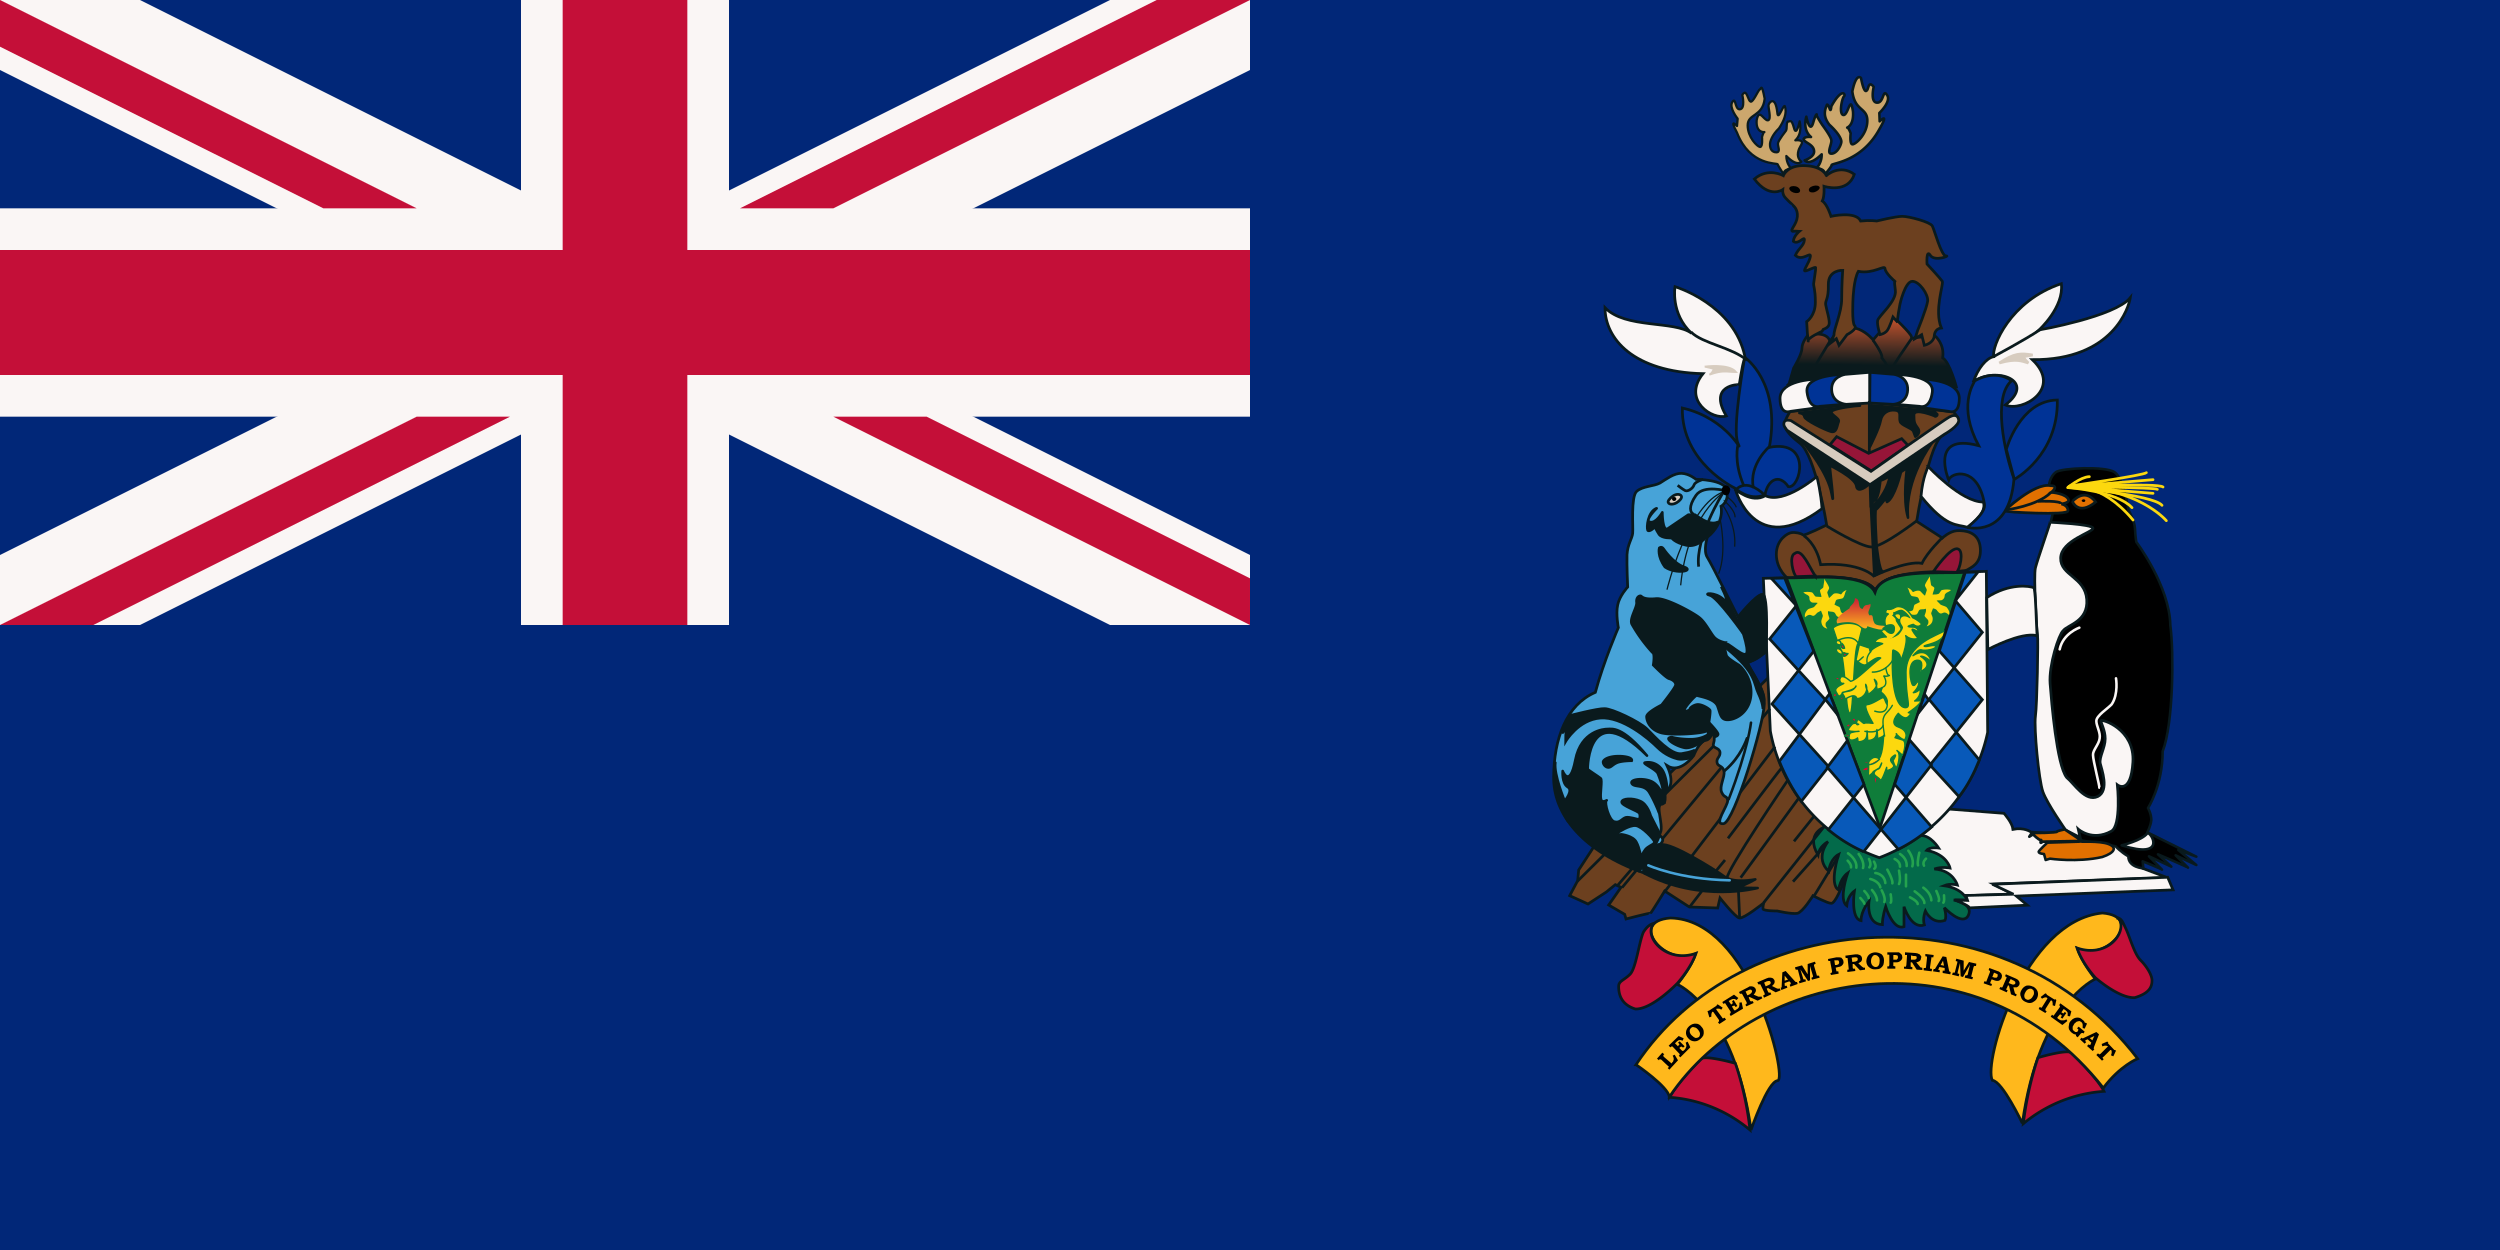<svg xmlns="http://www.w3.org/2000/svg" xmlns:xlink="http://www.w3.org/1999/xlink" width="750" height="375"><defs><linearGradient id="b"><stop offset="0" stop-color="#faf6f5"/><stop offset="1" stop-color="#faf6f5"/></linearGradient><linearGradient id="a"><stop offset="0" stop-color="#0a1a1d"/><stop offset="1" stop-color="#f76230"/></linearGradient><linearGradient xlink:href="#a" id="f" x1="215.83" x2="228.97" y1="102.99" y2="102.99" gradientTransform="matrix(.741 0 0 1.329 40.513 .006)" gradientUnits="userSpaceOnUse"/><linearGradient xlink:href="#a" id="c" x1="109.34" x2="110.94" y1="218.47" y2="173.45" gradientTransform="matrix(1.51 0 0 .652 40.513 .006)" gradientUnits="userSpaceOnUse"/><linearGradient id="d" x1="125.91" x2="126.02" y1="316.38" y2="337.23" gradientTransform="matrix(1.232 0 0 .799 40.513 .006)" gradientUnits="userSpaceOnUse"><stop offset="0" stop-color="#c40f38"/><stop offset="1" stop-color="#ffb81c"/></linearGradient><linearGradient xlink:href="#b" id="g" x1="117.6" x2="78.221" y1="1040.4" y2="1003.7" gradientTransform="matrix(2.563 0 0 .384 40.513 .006)" gradientUnits="userSpaceOnUse"/><linearGradient xlink:href="#b" id="h" x1="264.72" x2="255.03" y1="245.98" y2="226.38" gradientTransform="matrix(.886 0 0 1.111 40.513 .006)" gradientUnits="userSpaceOnUse"/><linearGradient xlink:href="#b" id="e" x1="407.87" x2="456.4" y1="149.38" y2="147.35" gradientTransform="matrix(.559 0 0 1.761 40.513 .006)" gradientUnits="userSpaceOnUse"/></defs><path fill="#012778" d="M0 0h750v375H0z"/><path fill="#faf6f5" d="M0 0v21l333 166.5h42v-21L42 0H0zm375 0v21L42 187.5H0v-21L333 0h42z"/><path fill="#faf6f5" d="M156.3 0v187.5h62.4V0h-62.5zM0 62.5V125h375V62.5H0z"/><path fill="#c40f38" d="M0 75v37.5h375V75H0zM168.8 0v187.5h37.4V0h-37.5zM0 187.5 125 125h28L28 187.5H0zM0 0l125 62.5H97L0 14V0zm222 62.5L347 0h28L250 62.5h-28zm153 125L250 125h28l97 48.5v14z"/><path fill="#6c401f" stroke="#0a1a1d" stroke-width=".828" d="M552.7 265.6s-2.1 5.4-3.3 5.4-5.5-2.3-5.5-2.3-3.1 5-4.7 5.3c-1.7.3-6-.7-6-.7s-4.1 0-4.3-.6c-.1-.6.2-1.8.2-1.8s-6 4.8-7.3 4.5c-1.3-.3-5.8-6-5.8-6l-.7 3-8.5-.3-7.4-4.8s-4.2 6.9-4.3 6.7-7.3 1.7-7.3 1.7l-.4-1.4-4.8-2.8 3.7-5.3-1.7-.8-2.7 2.2-5.5 3.6-5.5-2.5 2.4-4.5.3-3.2 4.3-6.6 52.7-51.2 26 48-4 14.4z"/><path fill="#faf6f5" stroke="#0a1a1d" stroke-width=".828" d="m590.1 268.7 13.7-.5-5.8-3 52.2-1.9-7.4-2.8-6.5-8.9-27-2s-2.1-1.5-5.4-.8c-.2-2-2.7-4.8-2.7-4.8l-16.7-1.3-10.4 7.1 7 18 9 .9z"/><path fill="url(#c)" stroke="#0a1a1d" stroke-width="1pt" d="m121.3 150.8 2.2-7.6s4-6.6 4-9.5c0-2.9 2.8-6.3 2.8-6.3s9-2.6 10.8 2.9c9.6-14.5 20.8-.7 20.8-.7l3.1-3.6 6.4-7.8s9 8.4 9 9.9c.2 1.4 1.6.4 1.6.4l9.8-.8s4.7 3.7 3.7 10.6c3.4 2 6.6 14 6.6 14l-80.8-1.5z" transform="matrix(.621 0 0 .621 461.4 21.482)"/><path fill="#6c401f" stroke="#0a1a1d" stroke-width=".828" d="M590.1 171c1-.7 4.4-1.7 4-6.6s-4.6-5.3-7-5.2c-2.3.2-4.4 2.2-4.4 2.2l-7.7-5s3.8-24.3 8-25.9c3.8-2.8 4.5-4 4.5-4.6 0-.7-1.4-2.3-1.4-2.3l-25.2-3-23.9 2.9s-1.8 2.8-1.6 3.9c.3 1.1.3 2.3 4.6 5.6 4.7 3.7 8 24.5 8 24.5s-6.7 3.3-7.1 3c-.4-.5-2.4-.9-3.5-.7-1 .1-4.5 2-4.5 6.5 0 4.6 3.5 7.3 3.5 7.3s22.8-2.7 26.2 3.6c3.3-7.6 25-5 27.5-6.2z"/><path stroke="#0a1a1d" stroke-linejoin="round" stroke-opacity=".979" stroke-width=".776" d="M614.7 145.6s.2-2.6 2.1-4c1.9-1.2 14.5-1.8 17.5 0 3 2 4.2 11.3 4.2 11.3s1.9 3.3 2 5.7.4 4 .4 4 10 13.2 10.2 25c1.1 8 .9 29.6-2.3 37.8 0 10.3-4.4 17-4.4 17s1 1.7 1 3.6c-.2 1.9-1.2 3.7-1.2 3.7l14.7 7.3-5.4-2 5.4 4.5-6.2-2.9 3.7 3.7c-.1-.2-9-4-9-4l4 3.7-6.7-3.1 3.9 4c-.1-.2-5.8-2.5-5.8-2.5l.2 2.1s-4.5-.2-4.5-3.6c-2.3-1.3-3.8-3-3.8-3l-10.5-1.8-11.8-35.5 2.8-59.9.7-3-1.2-8.1z"/><path fill="#ffb81c" stroke="#0a1a1d" stroke-width=".822" d="M606.7 337s-6-12.7-9-12.9c-2.8-5.2 9.4-47.8 33-50.2 13 1 1.2 15-7.4 10.7 1 3.8 5.3 9.1 5.3 9.1s-16.9 7.3-21.9 43.4z"/><path fill="#ffb81c" stroke="#0a1a1d" stroke-width=".828" d="M525.3 339s5-14.6 8-14.8c3.1-.2-8-48.5-32.2-48.8-13.1 1-1.1 15 7.5 10.8-1 3.7-5.4 9.1-5.4 9.1s17 7.4 22.1 43.6z"/><path fill="#036a4a" stroke="#0a1a1d" stroke-width=".828" d="M547.5 248.1c0-.1-6 1.9-2.1 8.4.3-2.6 3-4 3-4s-4.1 4.8.2 8.9c.5-3.9 3-5.1 3-5.1s-3 9 0 10.7c.4-3.5 2.7-5.1 2.7-5.1s-2.8 8-.3 9.8c.3-3 2.3-4.4 2.3-4.4s-1.2 8.3 2 8.9c0-3 2.4-5.8 2.4-5.8s-1 6.8 4 7c0-2.5 1-5.4 1-5.4s2.2 7.2 5.5 6v-6s2.1 6.8 6.1 5.5c-.6-2 .3-4.2.3-4.2s2 4.2 5.9 2.8c.6-1.2-.2-3.8-.2-3.8s5.5 5.8 7.2 2.3-4.4-4.6-4.4-4.6h4.1s-1.3-3.5-7-4.3c2-.8 4-.2 4-.2s-1.2-4.4-6.9-4.8c2.2-.8 4.7-.3 4.7-.3s-.8-4.1-7-5.3c.9-1.1 3.6-.7 3.6-.7s-2.5-4-5.4-3.7c-2.9.2-28.7-2.7-28.7-2.6z"/><path fill="none" stroke="#24a34e" stroke-linecap="round" stroke-width=".776" d="M573 269.2s2.3 1.1 2.3 2m-.9-3.8s3 2 2.9 3.5m-.3-4.6s2.3 1.5 2.4 3.8m1.5-2.8s1.2 2.5.7 3m1.6-1.7c.2 2-.2 2.2-.2 2.2M554.4 256s2.8 1.8 2.5 4.3m-2.6-2.1s1.2 1.2 1 2m2.3-4s1.9 2.4 1.3 4.2m1.8-2.7s.9 1.6.1 2.5m1.4-1.7s1 1.6.1 2.1m-1.2 3.1s2.6.6 3 2.5m-1.5-4.3s2.7.2 3 3m.6-4s1.8 3.2 1.5 4.1m2-3.8s.6 3 0 4m2.1-2.8v3.5m-3.4-8.2s1.7.7 1.6 2.3m0-3.8s2.2 1.3 2 3.6m.5-4.6s1.9 2.3 1.2 4.7m2.1-4.1s-.7 2.7-.4 3.8m2.4-2s-1.2 1-.6 2.1m-10 8.6s.4 2.1 0 2.5m-2.7-3.7s1.3 2.3.8 3.5m-3.7-3.6s1.5 1.7 1.5 3.1m-3.8-2.8s1.4 1.4 1.3 2.1m-2.5 0s1.3 1.4 1.2 1.7"/><path fill="#faf6f5" stroke="#0a1a1d" stroke-width=".828" d="m529 173.5 19.3-.4s12.8 0 14.2 4.2c2.4-5.5 13.4-5.2 13.4-5.2l20-.7.4 48.3c-4 18.7-17.5 32-32.5 37.6a49.6 49.6 0 0 1-32.7-38l-2.1-45.8z"/><path fill="#0f7d3a" stroke="#0a1a1d" stroke-width=".828" d="m535.9 173.3 28.1 75 25.4-76.6c-7.8.5-24.8-1.3-26.9 6-3.2-6.5-21-4-26.6-4.4z"/><path fill="#fcd80e" stroke="#0f7d3a" stroke-linecap="round" stroke-width=".428" d="M555 214c1.1.5 1-20.4 2.5-21l1.1-4.4c-1.2-2.2-6.7-2-8.7-.2l1.3 3.9c2.8 4.4 2.2 22 3.8 21.6z"/><path fill="#cca76d" stroke="#0a1a1d" stroke-linejoin="round" stroke-width=".776" d="M547.5 52.3s2-2.3 2-2.8c.2-.6 9.1-1 14.4-10.9 3-5.2 0-2.2 0-2.2l-.1-2.5s3.7-3.5 2.3-5.4c-1.3-2-.9 2.4-3 2.3s-1-4.7-1-4.7-.2-.5-.9-.8c-.9.1-.6 1.7-1.4 2-.8.1-1.5-3.9-1.5-3.9s-1.4-1.8-2.6 4c.7 6 4.5 4.8 4.5 8.8 0 4-3.4 7-4.4 7.1-1 .1-.6-3.3-.6-3.3s-.6-1.7-1-1.7 2-.3 1.7-4.8c-.8-5.5-1.4 1.2-2.9 1-1.4-.3-.4-5 .2-5.6s-.6-2.8-3.8 3c-.3 2.8-.6-.7-1.3-.5-1 2.2-.9 3.9.7 6 2.2 2 3.7 4.1 3.6 5.2-.1 1-1.3 3.5-3 3.5-1.5 0 .2-3 0-4 0-1-2.7-4.6-2.7-4.6s-2-3-1.7-3.1c.1-.1-.2-.6-1.1 2.6-1 3.1-2-2-2-2s-1.3 3.8 1.4 6.1c-2-.2-2.2.6-2.2.6 0 1 2.8 1.5 3.1 3.4.4 2-2.8 3-2.8 3s1.3 1.9 5.1-1.8a6 6 0 0 1-1.4 4c1.2.5 2.2.5 2.4 2z"/><path fill="#cca76d" stroke="#0a1a1d" stroke-linejoin="round" stroke-width=".682" d="M535.1 52.3s-1.7-2.6-1.8-3c0-.5-8.3.6-12.2-9.5-2.5-4.7 0-2 0-2l.2-2.2s-2.7-3.3-1.6-5 .7 2.2 2.2 2.2c1.8-.1.8-4.3.8-4.3s.2-.5.7-.7c.8 0 1.1 2.5 1.8 2.7s2.1-3 2.6-3.6c.6 0 .6-2.5 1.6 2.7-.6 5.5-5.1 4.4-5.1 8s2.9 6.4 3.7 6.5c.9 0 .6-3 .6-3s.4-1.5.7-1.5c.4 0-2.6.6-2.3-3.5.7-3.9 2.2.2 3.4 0 1.2-.3-.1-4.1.2-4.7.1-.6 2-3 2.6 2.4.2 2.6 1.6-2.1 2.2-2 .9 2-.4 4.8-1.7 6.7-2 1.9-2.8 4-2.7 5 0 1 .5 2.2 1.9 2.2s.4-1.8.5-2.7 2.4-3.8 2.4-3.8c.4-.7 0-2 .5-2.7.8 0 1.1-1 1.9 1.9.7 2.8 1.7-2 1.7-2s1 3.6-1.3 5.7c1.8-.2 2 .5 2 .5 0 1-.9 1.4-1.2 3.2s1 2.7 1 2.7-1.2 1.7-4.5-1.7c0 2.2 1.3 3.6 1.3 3.6-1.1.6-2 .5-2.1 1.9z"/><path fill="#fcd80e" d="M584.7 184.5c-1.6-1.5-1.8-.2-2.7-.5-.4-.2-.7-.6-1-1-.3-.3-.7-.4-1.1-.5l-.5 1.3c-.2.4.5 1.2.4 1.9 0 1-.5 1.8-1.8 2.2.4-.7.6-.8.5-1.6 0-.5-1.3-1.3-1.1-1.7.2-.6.6-1.4.3-2-.5.3-1.2.1-1.7.3-.5.2-.5 1-1 1.4-.7.3-2 .1-3.2-.5.7-.6 1.2-.2 2-.7.3-.3.3-1.4.6-1.7l1.6-.8c-.3-.4-.3-1-.6-1.3-.4-.4-1.8-.3-2-.6-.7-.8-.6-1.7-1.2-2.4 1.6.6 1.4 1.4 1.8 1.3.8-.4 1.5-.5 2-.3.3.2 1.1 1.2 1.5 1.4l.5-1.5c.2-.5-.6-1.2-.5-1.7.3-.9 1-1.7 1.4-2.6l.4 2.5c0 .4.9.6 1 1 0 .5-.5 1.5-.5 2 .5-.1 1.2 0 1.6-.2.5 0 .8-1.2 1.3-1.2a6 6 0 0 1 2.6 0c-.7.7-1.3.6-1.7 1.2-.4.3.1 1.2-1 1.8-.3.2-1.3 0-1.6.2l1 1c.2.4 1.6.6 2 1 .6.7 1 1.5.7 2.3zm-43.2.7c1.7-1.5 1.9-.2 2.7-.5.4-.2.7-.6 1-.9l1.1-.6.5 1.3c.2.5-.4 1.2-.4 2 .1 1 .5 1.8 1.8 2.1-.4-.7-.6-.7-.5-1.6 0-.4 1.3-1.2 1.1-1.6-.2-.7-.6-1.5-.3-2.1.5.3 1.2.1 1.7.4.5.2.5 1 1.1 1.3.6.3 2 .2 3.2-.5-.7-.5-1.3-.2-2-.7-.4-.3-.4-1.4-.7-1.7-.4-.2-1.2-.5-1.5-.8.3-.3.3-1 .6-1.3.3-.3 1.7-.3 2-.6.6-.7.5-1.7 1.1-2.4-1.6.6-1.4 1.4-1.8 1.3-.7-.3-1.5-.4-2-.2-.3.1-1.1 1.1-1.5 1.3l-.5-1.5c-.1-.5.7-1.2.5-1.7-.3-.9-1-1.7-1.4-2.6 0 .9-.2 1.6-.3 2.5 0 .4-1 .7-1 1.1 0 .4.5 1.5.4 1.9l-1.6-.1c-.5-.1-.8-1.2-1.3-1.3a6 6 0 0 0-2.5 0c.7.7 1.2.6 1.7 1.2.3.3-.2 1.2.8 1.8.4.2 1.4 0 1.8.2a74 74 0 0 0-1 1.1c-.3.4-1.7.5-2 .9-.7.7-1 1.6-.8 2.3z"/><path fill="#fcd80e" stroke="#0f7d3a" stroke-linecap="round" stroke-linejoin="round" stroke-width=".428" d="M583.2 189.3c-1.5 1.2-11.3 3.7-11.4 12.3-.1 8.5 1.7 10.5-.1 10.7-3.6 0-4.1-9.6-4-13.8.1-4.2.2-3.5.2-3.5s2.4.6 2.2 2.7c-.2 2 2.5-5.1 1.6-7 1.6 1.5 3.7.9 3.7.8 0-.1-1.2-1.4-1.7-2.4s1.8.5 1.8.5.1-1.6-2-1.5c-2.6 0 .5-.8.5-.8s1.5 1.4 2.5-.1c-1-1.2-2.7-1.9-2.7-1.9s-1.4-2.7-3.4-3.2c-2.2-.6-1.9 1-4.4.7-.5 1-.5 1.1.5 1.4-1.7 1.2-.8 3.6-.8 3.6s2.7-1.2 2.6.8c0 2-1.6 1.6-2.6.4-1-.5-1.3.5-1.3.5l1.5 1.6s-2.8-.2-3.5 1.7c1.5-.1 2.4.3 2.4.3s-3.2 1.4-3.5 2.2-.4-.9-.5-.9l-3-1-1 4.6s2 2 3 1.4c1.2-.7 3.2-2.6 4.4-2-3.5 2.6-7 6.5-9 7-.5-.4-2.2-2-3-1.2-.6.8-.1 2 .8 1.8.9 0-3 .9-2.2 2.5.9 1.6.8 1.5 1.5 1 .7-.3-.6-.5 2-1.2s2.5-1.5 2.5-1.5-.5 1.2-1.9 1.5c-1.4.3-2.5.3-2.2.7.3.5.9 1.2.7 1.7s3-2.3 3.7-.1c2.2-.1 3.6-2.7 2.6-4.3 0 1.7 1.1 2.2.5 3-.6.7 4.8-2.5 2.1-4.5.7 1.6.8 3 .8 3s1.2-.2 1.6-.6c.3-.4-.7 1.2-.3 1.5.5.3 2.4 2.2 1.6 3.5-.5-.8-.6-2-1.2-1.9-.7.2-3.2 2-4.7 2.1s1.8 5.6 1.8 5.6-2.3-.3-2.6 0-1.9-2-2.2-.7c-.5 1.6.5 1 .5 1s-1.3-.7-2 0c-.7.8-1.4 1.6-.9 1.9.5.3 2.7.3 3 .2s-2.5.2-2.7.6c-.2.3-.6 1.5 0 1.9s2.1-.2 2.2-.5c.1-.4.2 1.1.2 1.1s2.7.3 2.7-2.4c0-2.7.2 2 .2 2s2.6.3 2.7-2.4c.1-2.7.3 1.9.3 1.9s1.8-.6 1.8-1-.1 5.4-1.4 7c-1.9-1.3-3.1 1-3.1 1s0 3-.1 3.8c-.2.8 1.3-.4 1.4-.8.1-.3 2-1.1 2-1.4l.6-1.3s-.4 1.6-1 1.8c-.8.2-1.5 1-1.2 1.6s1.4 1 1.8 1.7c.4.7 1.9-3.8 1.9-3.8v1s1.9-.4 2.1-1.3c.2-.9-2-1.6-.2-3 1.7-1.4 0 1.3 0 1.3s.6 2 1 2 1.4-3.9.4-4.8c-1-1 1.5 1.2 1.5 1.2s1.5-4 0-4.6l-2.3-.7s.8-1.1.4-1.2c-.4-.1 2.1 2.3 2.6 1.7.4-.7 1-2.6-2-3.7-3-1 0-4.1 0-4.1s1.8 2.2 3 1c1.4-1.2 0-1.2 0-1.2s3.7-2.4 3.8-3.6l-1.9.1s2.1-1.4 1.6-3.7c-.8 1.2-2 1.2-2 1.2s2-1.8 1.6-3.5c-1.1.8-1 1.5-1.7 1.3-.7-.3-2-7 1-7.5 2.7-.4 1.2 3.3 1.3 3.3.1 0 4.3-1.7 0-4.5 1-.3 3.2 1.6 3.2 1.6s-1-4.7-5.5-1.8c1.1-1.2 1.8-2 2.7-1.7s4.2-.2 4.2-1.1c-.8-.7-2.5.3-3.5 0-.9-.4 6.5-.9 6-4.6z"/><path fill="none" stroke="#0f7d3a" stroke-linecap="round" stroke-width="1.25" d="M481.3 118.5s12.3-6.4 18.4 1.6m4.9 12.2c-.3 0-4.3 4-5.2 4m13.4 8.9s11.4.9 18.7-10.4" transform="matrix(.332 0 0 .354 391.45 150.228)"/><path fill="none" stroke="#0f7d3a" stroke-linecap="round" stroke-width="1.25" d="M525 141.8s1 6.1 2.8 6.1c1.9 0-3 1.6-4.9.3 2.2 2.8 3.4 7.7 0 9.5" transform="matrix(.332 0 0 .354 391.45 150.228)"/><path fill="#e30631" stroke="#0f7d3a" stroke-linecap="round" stroke-width="1.25" d="M519.3 219s-4 4.2-9 4.6" transform="matrix(.332 0 0 .354 391.45 150.228)"/><path fill="none" stroke="#0f7d3a" stroke-linecap="round" stroke-width="1.25" d="M523.9 199.4s-2.5-12.3-1-15.3c1-4 5-5.5 8-10.7" transform="matrix(.332 0 0 .354 391.45 150.228)"/><path fill="none" stroke="#0f7d3a" stroke-linecap="round" stroke-width="1.25" d="M522.6 190.5s-3 7.3-16.5 4.9m20.2-23.3s1 9.8-11.3 6.2m-3.7-50.3s-4.9 4.3-3 10.1" transform="matrix(.332 0 0 .354 391.45 150.228)"/><path fill="#0f7d3a" d="M567 191.7s2.2-.9 2.6-1.3c.4-.4 1.1-1.3 1.3-2 .2-.6-1.4-1.6-.6-3 .5-.6 1.3-.7 2.5 0 1.2.8-1.1-2.4-2.4-2.5-1.2 0-2 .9-2.3.7-.3-.2.1.9-.4.9s1 .8 1 1.4c-.2.5 1.5 2.3 1.4 2.8 0 .4-2.5 2.9-3 3z"/><path fill="#fcd80e" stroke="#fcd80e" stroke-linecap="round" stroke-linejoin="round" stroke-width="1.25" d="M534.3 97.1c2.8-.6 3.2 0 2.7 2.5a7 7 0 0 1-2.7-2.5z" transform="matrix(.332 0 0 .354 391.45 150.228)"/><path fill="#e30631" stroke="#0f7d3a" stroke-linejoin="round" stroke-width="1.25" d="M514.7 233.5s-1 6.4 1.5 7c-.1-2.5.5-4.2 1.2-4.9-.6-.2-2.6-2-2.7-2zm-5.7-7.9c-2.3-.3-6.2 1.6-5 4 1.8-1.7 3.6 0 4.9-1.6.4-.4.3-1.8.1-2.4zm0-4.5s-3.6-.6-4.1 1.9c2.5-.3 3.2-.6 4 0 .3-.6 0-1.8.1-2z" transform="matrix(.332 0 0 .354 391.45 150.228)"/><path fill="#e30631" stroke="#0f7d3a" stroke-linejoin="round" stroke-width="1pt" d="M493.5 185s2.2.8 2.9 3c1.7-1 2.5-5.8-2.9-3zm-5.4 5.4c.1 0 4.6-2.8 5-.2-.9 1-1.3 1.6-2 1.8-.6 0-1.8-1.8-3-1.6zm-.4 8.8s2.9-2.5 4-.8c1 1.6-1 1.5-1 1.5s-1-.4-3-.7zm-4-49.2s-3.6-1.4-5 1c2.3.4 3.1 1.2 4.2 2-.3-1-.8-2.6.8-3zm-6.9 18.5s.2-4.2 2.1-5.9c1.2.7 1.5 1.7 2.2 2.9-1.5.3-3.4.4-4.3 3zm9.5-3s-4 1.9-2.6 3.8c1.2-1.3 2.7-.9 2.7-1l-.1-2.8z" transform="matrix(.332 0 0 .354 391.45 150.228)"/><path fill="#fcd80e" stroke="#0f7d3a" stroke-linejoin="round" stroke-width="1pt" d="M480.6 125.6c-1.4 1.6 1.8 5 5 4.5 1-3.7-4.1-5.7-5-4.5z" transform="matrix(.332 0 0 .354 391.45 150.228)"/><path fill="none" d="M550.8 192c-.2.7.7 1.6 1.2 1.3.2-.6-1-1.7-1.2-1.2z"/><path fill="#e30631" stroke="#0f7d3a" stroke-linejoin="round" stroke-width="1pt" d="M484.3 122.8s.6 2.9 3.4 2.1c-.4-2.3-2.4-4-2.4-4-.1.7.4 1.7-1 1.9zm1.9 8.5s1.5 1.7 4.6-1.8c-1.4.4-3.8-.8-3.8-.8s0 2.4-.8 2.6z" transform="matrix(.332 0 0 .354 391.45 150.228)"/><path fill="#fcd80e" stroke="#0f7d3a" stroke-linejoin="round" stroke-width="1pt" d="M480.5 118.9c-1.4 1.5.5 3.7 3.8 3.2.9-3.7-3-4.4-3.8-3.2z" transform="matrix(.332 0 0 .354 391.45 150.228)"/><path fill="url(#d)" d="M144.6 266.6s7-2 10.8 1c3.7 3 3.7.3 3.7.3s5.5 2 7 1.6-1 .1 1-1.2c2.2-1.3-4.2.3-4.8-2.4-1-1.7.1-3.9-2.2-3.2-1.5-2 1-3.4.5-5.6-1.6 1.2-2.5-.4-3.8 2.5-3-.6-.4-4.8-3.7-5.2 0 3-2.4 3.2-2.6 4.9-1.4 1-7.7 4.7-5.9 7.3z" transform="matrix(.621 0 0 .621 461.4 21.482)"/><path fill="#c40f38" stroke="#0a1a1d" stroke-width=".828" d="M501 329.2a42 42 0 0 1 24 9.8c-1.2-11.3-4.4-20-4.4-20s-9.1-2.6-10.4-1.3c-1.8 1.9-7.4 7.7-9.3 11.5zm-4.8-52.2c-1 .2-2.1.9-3.2 2.7-1.3 3-2.2 10.8-4 12.6s-3.4 2-3.4 3.6.2 5.3 5 6.8c5 .2 12.6-7.7 12.6-7.7s4-4.4 5.6-9c-9.3 3.2-16-5.4-12.6-9z"/><path fill="#c40f38" stroke="#0a1a1d" stroke-width=".822" d="M631.2 327.4a42.5 42.5 0 0 0-24.2 9.7c1.3-11.2 4.4-19.8 4.4-19.8 1-.3 9-2.6 10.2-1.4 1.8 2 7.7 7.7 9.6 11.5zm4.4-51.9c1 .2 1.4 1.6 2.3 3.4 1.3 3 2.5 7.4 4.3 9.2 1.8 1.8 3.4 4.4 3.4 6s-.4 3.8-5.2 5.2c-4.8.2-11.8-6-11.8-6s-3.9-4.2-5.5-8.9c9.3 3.2 15.3-5 12.5-8.9z"/><path fill="#ffb81c" stroke="#0a1a1d" stroke-width=".828" d="M490.8 319.4s9.7 6.6 10 9.7c26-38.6 92.4-50.7 130.2-2.7 5-6.7 10.3-8.8 10.3-8.8-39.9-52-119.2-45.6-150.5 1.8z"/><g fill="#0859b9" stroke="#0a1a1d" stroke-width="1pt"><path stroke-width=".828" d="m589.6 171.7 3.8-.1-6.8 8.6 8.1 9.5-16 20.1 15.1 18.2c-1.6 4-3.5 7.7-6.1 11l-8.7-9.5 15.7-19.6-12.9-14.6 7.8-23.6zm-54.2 1.7-4 .1 7.5 8.2-8 10 16.7 18.2-13.8 18.5c1.6 4 4 8.6 6.6 12l8.2-10.4-17-18.8 12.5-15.8-8.7-22z"/><path stroke-width=".828" d="m554.2 222.2-6 8 21.3 24.6c3.8-1.9 6.8-4 10-6.7l-11.1-12.8 4.5-13.3 6.5 7.5-20.3 26a44.7 44.7 0 0 1-10.6-6.6l10.7-13.6-5-13.1zm-6.6-12.4 3.9 4.9-2.6-6.6-1.3 1.7z"/><path stroke-width=".802" d="m575.4 214.1 3.2-4.1-1.2-1.7-2 5.8z"/></g><g fill="none" stroke="#fcd80e" stroke-linecap="round" stroke-width=".828"><path d="M620.3 146.3s3.8-3.2 6.5-3.3"/><path d="M620.9 145.8s22.4-3.2 23-4m-23 4.2 25-2.1m-25 2.2s26.5-1.3 28 0"/><path d="M620.8 146s26 .2 26.4.8m-26.3-.8 25 2m-25.3-1.8c.1 0 25.4 2.2 28 5.4"/><path d="M649.9 156.2c-.1-.1-8.7-10.3-29.4-10.1"/><path d="M620.6 146.3s14.4 1 19 6"/><path d="M620.9 146s9.3-1.7 19 10"/></g><path fill="url(#e)" stroke="#0a1a1d" stroke-width="1pt" d="M247.4 217.7s20.7.9 20.7 2.9-15.4 5.9-15.6 14.4 11.8 9.1 12.6 20c.8 10.7-9.4 12.3-11.4 15.1-2 1.5-7 16.7-6.3 25.6s3.2 39.2 8 45.3c3.6 2.9 9 12 15 9.2 5.8-2.9 1.8-13.2 1.2-16-.6-3 2.4-7.6 2.4-11.9s-2.2-7.7-2-8.7c.2-1 16.4 3.9 15.4 20-1 16-7.5 11-7.5 11s2 19.8-3 22.4c-9.2 5-15.9-1-15.9-1l.9 4-7-3.6s-9-12.8-11-18.5c-2-5.6-4.4-31-3.6-36.5.8-5.5 1.4-37.6 1-39.2-.4-1.7-2-28.5-1-32.5s7.3-22 7.1-22z" transform="matrix(.621 0 0 .621 461.4 21.482)"/><path fill="#e17000" stroke="#0a1a1d" stroke-width=".828" d="M601.2 153.4s9-8.7 14-7.7c2.7 0 .2 2 .2 2s4.6.3 5.2 2.3c.1.9-2.2 1.2-2.2 1.2s2 .3 2 2c.2 1.6-19.1.3-19.2.2z"/><path fill="none" stroke="#0a1a1d" stroke-width=".828" d="M601.7 153s9.6-1.2 13.6-5.3"/><path fill="none" stroke="#0a1a1d" stroke-width=".828" d="M611.4 150.4s7-.3 7 .8"/><path fill="#faf6f5" stroke="#0a1a1d" stroke-linejoin="round" stroke-width=".776" d="M636.5 253.6s6-1.4 7.7-3.6c1-.7 6.3 8-7.7 3.6z"/><path fill="none" stroke="#faf6f5" stroke-linecap="round" stroke-width=".776" d="M634.8 203.5s.8 4.7-1.3 7.8c-1.2 1.3-4.6 3.4-4.6 5 0 1.5 1.3 3.5 1 5.2-.2 1.8-2.1 3.6-2 5 0 1.6 2.1 9.7 1.9 9.8m-6-48s-4.9 1.7-5.9 6.5"/><path fill="#e17000" stroke="#0a1a1d" stroke-width=".828" d="M621.7 150.4s1.7 4.5 7 .2c-3.5-4.6-7 0-7-.2z"/><path d="M625.6 150.2c0 .2-.2.4-.5.4s-.6-.2-.6-.4.3-.4.6-.4.5.2.5.4z"/><path fill="#faf6f5" stroke="#0a1a1d" stroke-width=".828" d="M578.4 139.9s10 10.8 16.6 10.7c1.1 3.2-3 6.2-4.7 7.6-3.3-1-6.3.2-14-9.3.5-6 2.2-8.8 2.1-9zm13.6-25.3c1.3-4 3.9-7.2 6.1-7.6-.6-3 4.8-16.7 20.3-21.9.9 7-6.7 13.9-6.7 13.9s22.8-4 27.4-9.7c-.4 2.6-5 18.8-29.4 18.6 9.2 8.8-3 15.8-8.1 13.6 9.5-7.3-2.7-11.7-9.6-7z"/><path fill="#d7ccbf" stroke="#d7ccbf" stroke-width=".828" d="M599.8 108.9c4.6-3 6.3-3 10-2.4l-2.7.5s-.2.4 1.4 1.9c-1.8-.5-3.5-1.5-8.7 0z"/><path fill="none" stroke="#0a1a1d" stroke-width=".828" d="M598 107s9.1-4.8 14.2-8.2"/><path fill="#003396" stroke="#0a1a1d" stroke-width=".828" d="M590.2 158.2s12.6 3.4 14-14.6c-2.8-7.8-6.5-24.5-.7-29.4-5.4-3.7-11.1.1-11.1.1-.4.9-5.1 7.6 1.2 19.4-15-4-9 10.3-9 10.3.7-2.3 8.7-4.4 10.7 7 .8 3-5.4 7.3-5 7.2z"/><path fill="#003396" stroke="#0a1a1d" stroke-width=".828" d="M604.3 143.8s13.2-7.1 12.9-23.8c-11.3.2-15.3 14.8-15.3 14.8l2.4 9z"/><path fill="#faf6f5" stroke="#0a1a1d" stroke-width=".828" d="M545 143s-9.8 8.4-15.4 5.7c-4.1 2.5-9-1.9-9-1.9s5.7 21 26 5.8c-.3-4.6-1.4-9.3-1.6-9.7z"/><path fill="#003396" stroke="#0a1a1d" stroke-width=".828" d="M529.5 148.4c.8-4.4 4.2-6.5 7-2.4 3.6.7 7.3-14.3-5.7-11.8 3.6-19.6-7.4-27-7.4-27s-3.9 21.8-2 25.8c1.7 4-2.7-7.4-16.7-10.6-.3 16.4 15.7 24 15.7 24s4.5 4.2 9 2z"/><path fill="none" stroke="#0a1a1d" stroke-width=".828" d="M530.8 134s-6.2 5.3-4.8 12.4m-4.6-13s-1.4 5 1.7 12.2"/><path fill="none" stroke="#0a1a1d" stroke-width=".828" d="M520.5 147.3s2.8-4.6 9 1.3"/><path fill="#faf6f5" stroke="#0a1a1d" stroke-width=".828" d="M521.7 115.4c0-.1-9.4 0-3.8 9.4-4.1 1.3-13.4-4.7-7-12.7-20.9-.5-29.4-10.5-29.4-19.8 6.1 6.4 20.8 3.8 26 7.7-6.4-5.9-5-14-5-14s17.8 5.3 21 21.1c-1.1 3-1.6 8.5-1.8 8.3z"/><path fill="none" stroke="#0a1a1d" stroke-width=".828" d="M507.3 99.6c3.5 3.5 12.3 4.6 16.8 8.5"/><path fill="#d7ccbf" stroke="#d7ccbf" stroke-width=".589" d="M511.4 110s7.3-1 9.4 1.6c-2.8 0-3.8-.7-8 .8 1.2-.6 1-1.6 1.6-1.6s-2.7-.8-3-.8z"/><path fill="#6c401f" stroke="#0a1a1d" stroke-width=".828" d="M548 52.6s4-3.5 8.3-.3c-2 5.9-9.1 3.6-9.1 3.6s.2 3-.5 4.4c1.5 1 2.6 4.6 2.6 4.6s7.4-1.7 8.9 1.4c2.8-.3 4.8 0 4.8 0s5.7-1.4 7.7-1.4 8.4 1.7 9 2.9c.6 1.1 2.7 9 4.1 9 1.5-.2-3.4 1.8-4.7-.2-1.3-2-1 2.6-1 2.6s4 4.3 4.6 5.2c.4 1-2.5 8.7-.3 14-2 .2-2.1 2.2-2.1 2.2-.1 2.4-3 3-3 3l-.8-3.2-2 1.2.8-2.5s2.7-6.6 3-8.8c.2-2-2.5-5.9-4.6-5.9-2.2 0-3.7 6.8-3.7 6.8s-1 5-.7 5.5l-1.4-1.6s-1 3-1.7 4-2.2 1.3-2.2 1.3-1-3-.7-4.3 5.8-5.8 5.3-9c-.5-3.4 0-2.6-.1-2.7-.1 0-2.9-2.5-3-3.8 0-1.3-3.5 1.7-8 .8-1.4 2.4-1.6 8.3-1.6 8.3s-.4 7.3.5 8c1 1-2.3 2.7-2.3 2.7l-2.4 3.2-.8-2-1.7 1.3 1-2.4c-.1-1.8 2.3-6.7 2.3-10.8s.3-8.6.3-8.6-4.4-.2-4.3 4.3c.1 4.5-1 4.7-.8 6s1.4 5 1 6c-.3 1-1.7 1.4-1.7 1.4l-.4.6s-4.4 2-4.2 2.9-.2-2.4-.2-2.4l-.2-3.4s2.6-1.7 2.6-5.8-.6-4.7-.5-5.7c.1-1 .7-4.4.6-4.7-.1-.4-2.5 1-3.2 1-.7 0 1.3-2.5 1.6-4.3s-2.4 1.6-4.5-.4c1-2.2 2.5-2.8 2.7-4.5s-1.7 1.5-3.3.3c.1-1.6 1.8-3 1.8-3s-1.4-.1-2 0c-1-.3 1.2-2 1.4-4.4s-1.3-3.3-1.3-3.4-2.4-2.1-2.8-3-.3-1.7-.3-1.7-4 2.8-8.5-3.2c4.2-3.6 8.7-1 8.7-1s1.2-3.3 6.6-3c5.5.2 6.5 3.3 6.3 3z"/><path fill="#003396" stroke="#0a1a1d" stroke-width=".828" d="M577.6 113.8c.1 0 10 .3 10.2 5.6 0 5.3-3 4-3.2 4l-7.3-1 .3-8.6z"/><path fill="#faf6f5" stroke="#0a1a1d" stroke-width=".828" d="M568 112.3s12.4-.1 11.7 5.3c-.7 5.4-3.8 4.3-3.8 4.3l-6-.5-2-9.1z"/><path fill="#003396" stroke="#0a1a1d" stroke-width=".828" d="m561 111.7 7.2.6s4.3.6 4.1 4.7c-.2 4.2-4.4 4.3-4.4 4.3l-7-.4.1-9.2z"/><path fill="#faf6f5" stroke="#0a1a1d" stroke-width=".828" d="M544.2 113.8c-.1 0-10 .3-10.2 5.6 0 5.3 3 4 3.2 4l7.3-1-.3-8.6z"/><path fill="#003396" stroke="#0a1a1d" stroke-width=".828" d="M553.8 112.3s-12.4-.1-11.7 5.3c.7 5.4 3.8 4.3 3.8 4.3l6-.5 2-9.1z"/><path fill="#faf6f5" stroke="#0a1a1d" stroke-width=".828" d="m560.8 111.7-7.2.6s-4.3.6-4.1 4.7 4.4 4.3 4.4 4.3l7-.4v-9.2z"/><path fill="#961538" stroke="#0a1a1d" stroke-width=".828" d="M580 171.5s5.2-7.7 7.4-6.8c1.9.6.5 6.5-.5 7l-6.8-.2zm-35.4 1.3c-1.6-2.2-4-8.5-6.1-6.8-2 .7-.5 6.5.4 7l5.7-.2z"/><path fill="none" stroke="#0a1a1d" stroke-width=".828" d="M548 157.8s10.1 6.2 13.4 6.3 13.8-8 13.8-8"/><path fill="#961538" stroke="#0a1a1d" stroke-width=".828" d="m549 133.4 2-2.4 9.6 5 9.9-4.4 1.9 2-11 7.7-12.4-7.9z"/><path fill="#0a1a1d" stroke="#0a1a1d" stroke-linejoin="round" stroke-width=".776" d="M541.4 133.3c.7 1 7 8.6 8.1 14.9 1.1 6.3-.6-8.6-.6-8.6s7.7 3.7 8 6.2 3.6-.2 3.8-.6l-22.4-14.6 3 2.7zm38.2-.4s-8.2 10.7-7.2 22.4c-1.7-5.6-.3-14.9-.3-14.9l-1.8 1.2s-1.9 7.9-4.2 9c-.4-.9-.3-1.2-.3-1.2s-2.5 3.2-3 3.5.2 10.9.2 10.9.8 7.7 1.8 7.6l-2.5 1.3-1-20.4 2.3-2.3s3-3.7 3.3-7.3c-1.3 1.1-2.8 1.5-2.8 1.5s-.4 5.1-1.6 5.8c-1.2.8-1.3 2.1-1.3 2.1l-.2-6.7 18.6-12.5z"/><path fill="none" stroke="#0a1a1d" stroke-width=".828" d="M541.1 160.7s3.7 2.1 5.1 8.7c12-.8 15.9 3.4 15.9 3.4s9.9-4.7 14.5-3.8c1.6-3.4 6.2-7.8 6.2-7.8"/><path fill="#d7ccbf" stroke="#0a1a1d" stroke-width=".828" d="m536 129 25 16.4 22.3-15.1s4.7-2.6 4.3-4.4c-.4-1.9-2-1.2-2.8-.8-.8.3-23.5 16.3-23.5 16.3l-24-15.2s-1.8-.6-2.1.6c-.3 1 .6 1.7.9 2.3z"/><path fill="#0a1a1d" stroke="#0a1a1d" stroke-linejoin="round" stroke-width=".776" d="M580.6 124.9s-6.4-2.7-6.4-.4c0 2.3.2 2.6 1.2 4 1 1.6-.8 2.5-.8 2.5l-.6-1.6c-.4-1-3.8-1.8-4-3-.4-1.2.6-3.1-1.4-3.3-2-.3-4 .8-4.4 3.1S561 134 561 134l.4-12.4c4.4.3 12.8 1.3 19.2 2-2-.2.7.2.6.8-.1.6-.8.6-.7.5zm-22.6-3.2c-1.1 0-6.8.7-8.2 1.5-1.5.9 2.3 2.2 1.8 3.3s-.5 3.5-2.3 3c-1.8-.5-7.9-3.5-8-4.5s-1.5-1.1-1.5-1.1 17.4-2.3 18.2-2.2z"/><path fill="none" stroke="#0a1a1d" stroke-width=".828" d="M560.8 120.3v15.3M549 102.3l-7 11.7"/><path fill="url(#f)" stroke="#0a1a1d" stroke-width="1pt" d="M161.8 129.7s4.9 6.7 4.3 8.6a25 25 0 0 1 4.3 7.8" transform="matrix(.621 0 0 .621 461.4 21.482)"/><path fill="none" stroke="#0a1a1d" stroke-width=".828" d="M573.6 101.4s-6.5 9.2-6.3 9.9"/><path d="M540 57.4c-.1.5-1 .7-1.9.4s-1.4-.9-1.3-1.4c.2-.5 1-.7 1.9-.5s1.5 1 1.3 1.5zm2.7-.2c.1.5 1 .7 1.8.4s1.5-.9 1.4-1.4c-.2-.5-1-.7-2-.4s-1.4.9-1.2 1.4z"/><path fill="#e17000" stroke="#0a1a1d" stroke-linejoin="round" stroke-width=".828" d="M619.4 248.8s-2.4.5-2.3.7c0 .3-7 .5-7.2.3-.2-.3-1.1 1.2-1.1 1.2l1.1-.7s1.8 1.8 2.3 1.7-.2.6 0 .8c0 .2.6-.3.6-.3l11.8-.2-5.2-3.5z"/><path fill="#e17000" stroke="#0a1a1d" stroke-linejoin="round" stroke-width=".776" d="m623.8 252.5-9.6.3s-2.4 2.2-2.6 2.7c-.1.6 1.6.7 1.6.7l.5 1.8 1.3-.4s8.2 1.2 15.7-.5c3.8-1.3 4.5-2.9 1.8-3.9s-8.6-.6-8.7-.7z"/><path fill="url(#g)" stroke="#0a1a1d" stroke-width="1pt" d="m208.4 404 28-1.3-5.3-4.4 75.7-3-2.6-6.1-84.7 3.4 10.2 4.8-23 .6.8 2.4-6-.2s6.6 2.6 6.9 3.7z" transform="matrix(.621 0 0 .621 461.4 21.482)"/><path fill="url(#h)" stroke="#0a1a1d" stroke-width="1pt" d="M239.7 249.4c-2.2-1-12-2.4-22.9 4.7l.5 25.1s16-8.7 23.8-6.7c-.5-7.8-.5-17.7-1.4-23z" transform="matrix(.621 0 0 .621 461.4 21.482)"/><path fill="none" stroke="#0a1a1d" stroke-width=".828" d="m514.2 223.7-41 40.7m59.3-40.4-33.3 43.8m31.8-55.2-44.4 53.7m-1.3-.7 4.3-5m49.9-21-17.3 23.7m-.7 3.2.4 9m25.4-27.6-18.2 22.9m15-1.8 7.4-12.2m-4.6-2.4-9 10.1m6.3-19.6-6 7.5m-1.9-18.3s-18.5 27.2-18.2 29.4m16.3-33c-.4.3-16 21-16 21m-.9 6.5-2.8 3.4m-3.6 5.2-4.3 5.6"/><path fill="#47a3d8" stroke="#0a1a1d" stroke-width=".828" d="M512.2 161.2s-1.3 4 0 6 9.2 17.9 9.2 17.9 5.3-6.7 7.3-6.8c2-.2 1.1 17.2 1.1 17.2s-3.2 3-5.2 2.9c-2-.2 4.8 6.8 4.7 12.7s-9 35.4-12.2 36c-3.3.5 1.4-5.5 1.2-7s-1-.6-1.8-2.4 1-4.5.7-6.3c-.3-1.8-2-1.4-2.1-2.7-.2-1.3 1-1.6.9-3-.2-1.5-2.2-1.1-2-2.4.2-1.2.4-.7.2-3s-.6 1.6-2.5 1.8-3.6 4.6-3.6 4.6-4 5.6-8 3c2.4 5.1.6 7.3-.3 7.4-.9.2.7 4-1.4 4.2s1.6 8.4-1 9.1c2.8 1.3.6 2.9.6 2.9s-6.2.5-4.8 8.6c-18.3-6.4-27.3-17.6-27.1-28.9.1-11.3 3.7-21.5 12.5-25.3 2.5-9.3 6.9-19.4 6.9-19.4s-.8-4.1-.2-6.8c.5-2.7 3-5.4 3-5.4s-.3-6.5-.2-9.7c.2-3.2 1.5-4.7 1.7-6.4s-.6-11 1.2-12.6 5.2-1.5 7-2.5c1.8-1.1 4.2-3 6.5-2.9s4.3 1.8 4.3 1.8 8.8 0 9.3 3.4c.6 3.4-1.8 4.7-1.8 4.7s1.3 4.8-4.1 9.3z"/><path fill="#d7ccbf" stroke="#0a1a1d" stroke-width=".828" d="M504.4 148.8c.3.5-.4 1.4-1.4 2s-2.2.6-2.5 0c-.3-.4.4-1.3 1.4-2s2.2-.6 2.5 0z"/><path d="M502.9 149.7c0 .3-.3.6-.7.6-.3 0-.6-.3-.6-.6 0-.4.3-.6.6-.6.4 0 .7.2.7.6z"/><path fill="none" stroke="#0a1a1d" stroke-width=".388" d="M516 155.6s2.2 9.8-.4 16.5m1.1-20.7s4.3 5.6 3.7 12.6m-3.3-13.9c.1 0 3.6 3 3.4 5.1m-2.6-6.3s2.4 1.6 3 3.3"/><path fill="none" stroke="#0a1a1d" stroke-width=".828" d="M516.8 148s-8.3 13.5-7.2 22"/><path fill="none" stroke="#0a1a1d" stroke-width=".388" d="M517.4 147.5s-11.1 6.6-13.2 28.1"/><path fill="none" stroke="#0a1a1d" stroke-width=".388" d="M500.1 176.9s6.2-25.7 17.1-29.4"/><path fill="#0a1a1d" stroke="#0a1a1d" stroke-width=".828" d="M521.5 185.5s6-7.4 7.3-7.1 1 17.1 1 17.1-4.5 3.3-5.4 3.2c-1-.1 5 8 4.8 11l-.3 3s0-1.8-1.4-4.7-.5-6.1-9.4-13.4c-2.2-4.5 4.4 2.7 5.7 1.6 1.4-1-2.4-10.5-2.3-10.7z"/><path fill="none" stroke="#0a1a1d" stroke-width=".828" d="M511 143.8s-2.5.7-2.8 1.7c-.3 1-1.8 2-2.6 1.7-.8-.4-2.3-1.6-2.3-1.6"/><path fill="#0a1a1d" stroke="#0a1a1d" stroke-linejoin="round" stroke-width=".776" d="M497 152.5s-3.8 3.7-2 4.1c1.8.5 3.7-2.9 3.7-2.9s0 5.8 1.6 4.9l6.2-4.2h2c.3.1 4.2 3.5 6.8 2.2-1.5 3.9-3.2 4.3-3.2 4.3s-2.7 3.5-6.2 2.7c-3.5-.8-4.4-2.2-4.4-2.2s-2.9.2-3.8-1.1c-.9-1.4-1.2-2.2-1.2-2.2s-1.7 1.7-2.2 1c-.4-.9 0-5.5 2.6-6.6z"/><path fill="none" stroke="#0a1a1d" stroke-width=".828" d="M518 147.3s-6.9-2-9.2 1.3c-2.4 3.4-1.8 5.3-.6 5.7"/><path d="M519 147.1c0 .8-.5 1.5-1.2 1.5s-1.3-.7-1.3-1.5.6-1.5 1.3-1.5 1.3.7 1.3 1.5z"/><path fill="#0a1a1d" stroke="#0a1a1d" stroke-width=".828" d="M499 164.6s2.9 4.4 6.2 5.5-2.3 2.3-5.7 0c-2.4-3.3-1.7-5.7-1.7-5.7s.6-.6 1.2.2zm24 25.5s-7.8-11-10-11.5c-2.4-.6 1.6-1.1 4 1.2 2.5 2.3-.6-3.8-.6-3.8l6.6 14.1z"/><path fill="#0a1a1d" stroke="#0a1a1d" stroke-linejoin="round" stroke-width=".776" d="M498.3 253.4c3-.8 16.2 7.5 19.1 9.6 3 2.1 9.2.8 9.2.8s-2.9 1.7-4.6 2.1c-1.8.5 5.3.5 5.3.5s-16.9 4.6-34-4.4c-1.5-7 3.7-8.6 5-8.6z"/><path fill="#0a1a1d" stroke="#0a1a1d" stroke-width=".828" d="M517.5 192.8s-2.2-.4-3.3-1.7c-1.1-1.3-2.7-4.5-4.4-5.8-1.7-1.4-10-6-13-5.7s-4-.3-4.4-.7-1.6.2-1.4 1.8c.2 1.5-2.3 5-1.4 6.6a46 46 0 0 0 6.1 8.4c.9.2.3 3.8.3 3.8s3.9 4 4.8 4.1c1 .3 2 1 1.9 1.9-.1.9-4.2 6-4.2 6s-4.5 2.2-4.5 3.5c0 1.3 1 4 4.6 4.9 3.5.8 13 .1 13.4-.7.5-.8 1.2-5.6 1-6.1s-2.7-2-4-1.7c-1.1.2-2.2 1.1-2 1.4 0 .2-1.7 1-1.7.2s3.5-4.7 3.8-4.4c.3.3 5.3.8 6.2 3.3.9 2.5.9 4.3 3.5 4 2.6-.3 6.2-2.7 6.5-7.6s-2.9-8.3-3.7-8.8-3.5-2.1-3.7-2.9c-.2-.7-.8-3.2-.4-3.8z"/><path fill="#0a1a1d" stroke="#0a1a1d" stroke-width=".828" d="M470.9 214.7s8.4-2.2 10.5-2.1c2.2 0 10.3 3.8 12.7 6.1 2.4 2.4 7.2 7.9 10.4 7.4s4-1.1 4-1.1l-1.1 2.3s-2.6.7-4 .4c-1.2-.3-3.8-1.1-6.3-3.6s-10.4-9.2-17-8.7-10.4 7-10.4 7 0-3.2.3-3.9-1.4 1.5-1.4 1.5l2.3-5.3z"/><path fill="#0a1a1d" stroke="#0a1a1d" stroke-width=".828" d="M501.7 221.2s2 .6 5.5.6 5.3-1.5 5.3-1.5l-.2-1.4.6-1.9s2.6 2.7 2.5 3.3-1 .7-1 .7l-.4-1.3-1 1.2s-5 4-7.7 3.4c-2.7-.6-5.3-2.4-4.6-2.9.7-.4 1.1-.2 1-.2zm-12.2 7s-3 0-4.4.6-1.8 1.5-2.7 1.4c-1-.1-1.6-1.3-1.4-1.8.4-.8 2.2-1.7 5.6-1.5 3.4.3 2.9 1.3 2.9 1.3zm10.6 8.2c0-.1-.2-4.4-2-6.1a5 5 0 0 0-4.6-1.5c-.9.2 3.4 2 3.9 3.3s1.8 4.7 1.4 5.6c-.3.8-1-2.4-3.7-3.4s-6.3-.4-5.5.8 3.7.1 5.2 2.6 2.6 5.3 2.6 5.3l.5-1.9 1.4-.3.1-3.6.7-.8z"/><path fill="#0a1a1d" stroke="#0a1a1d" stroke-linejoin="round" stroke-width=".776" d="m498 250.2-2.8-5.5s-.9-3.5-3.2-4.4c-2.3-1-5.4-.8-5.5.3s5 2.7 5.3 3.4c.3.6.2 1.7-.2 1.8-.5 0-2.7-.8-3.8-.6-1.2.3-1.8 1.8-3.5 1.3-1.6-.4-3-5.7-2.4-6.3.6-.5-1.2 1-1.6-.4s.5-5.8-.1-6.3c-.7-.6-3.8-2.5-3.9-2.8 0-.4.2-21.5 17.8-4-7.5-9-10.5-8-11.9-8-1 0-7.9.5-9.6 9.3-1.7 8.7-3.8 3.3-3.8 3.3s-.3 3.7 1.5 4.8c1.8 1-.9 4.2-.9 4.2s-3.3-8-2.8-11.5c-.6 2.8-.6 9.7 3.6 17.3 4.8 5.2 9.4 10 21.6 15.3 6.4-9.9 6.1-11 6.1-11.2z"/><path fill="#47a3d8" stroke="#0a1a1d" stroke-linejoin="round" stroke-width=".776" d="M486.4 250.3s3.5.4 4.5 2.3c1 1.8 1.4 4.6 1.4 4.6.6-1.2.9-2.2 2-3s2.1-1 2-1.7-3.7-4.6-5.6-4.8-5.2 2-5.2 2-.6 1 .9.6z"/><g fill="none" stroke-linecap="round" stroke-width="1.25"><path stroke="#47a3d8" stroke-width=".776" d="M494.5 259.6s9.2 4.2 24.4 4.5"/><path stroke="#0a1a1d" stroke-width=".776" d="M525.3 216.8s-.8 7.7-6.7 23"/><path stroke="#0a1a1d" stroke-linecap="butt" stroke-width=".828" d="M524.1 221.5s-1.8 5.6-6.7 9.7"/></g><path d="m497.1 317.6 1.6-1.8.6.5-.2.1-.1.2v.2l.1.2 2.1 1.8.2.2h.1l.1-.2q.4-.3.4-.6.2-.3.1-.7 0-.3-.3-.8l.6-.3 1 1.7-2.6 2.8-.5-.5.2-.1.1-.2q.1-.1 0-.2l-.2-.1-2-1.9-.3-.1H497.8l-.1.3-.6-.5zm3.5-3.9 3-2.9 1.5.7-.3.7-.7-.2-.6.1-.5.4-.5.5.9.9.1-.2.3-.3v-.2l-.2-.2-.2-.2.5-.4 1.5 1.5-.5.4-.1-.1-.3-.2h-.2l-.3.2-.2.2.8.8.2.1.3-.1.3-.3q.3-.3.4-.7.2-.3.1-.7l-.2-.7.6-.3.8 1.7-3 3-.5-.5h.1l.2-.3v-.2l-.2-.2-1.9-2-.2-.1h-.1l-.2.2-.2.1-.5-.5zm6.2-5.9q1-.8 2-.7 1 0 1.7 1 .5.5.6 1.2t-.1 1.3q-.3.6-.9 1.1-.8.7-1.7.7-1.2 0-2-1-.7-.8-.6-1.8.1-1 1-1.8zm.5.6q-.4.4-.4.9 0 .7.6 1.3.6.6 1.2.8.5 0 1-.3.3-.4.3-.9 0-.6-.6-1.3-.3-.4-.7-.6l-.8-.2q-.3 0-.6.3zm4.9-5 .4-.2h.1l2.3-1.5v-.2l.3-.2 1.5 1-.4.6-.6-.3H515l-.1.1v.2l1.7 2.3.2.3h.2l.4-.2.4.6-2 1.3-.4-.5.1-.1.2-.2v-.4l-1.7-2.4-.2-.1q-.2.1-.3.4t-.1.5v.6l-.6.2-.5-1.7zm4.5-2.8 3.5-2.2 1.3 1-.5.6-.6-.3h-.6l-.5.2-.7.4.7 1h.2l.3-.3v-.2l-.1-.3-.1-.1.5-.4 1.1 1.8-.5.3-.1-.1-.2-.3h-.2l-.4.1-.2.2.6 1 .1.1H520.6l.4-.3q.4-.2.6-.5.2-.3.2-.7.1-.4 0-.8l.7-.1.4 1.9-3.7 2.2-.3-.6.3-.3v-.4l-1.5-2.3-.1-.2h-.4l-.2.2-.3-.6zm5-3 2.7-1.4.5-.3h.7l.6.2.4.4q.3.5.1 1-.2.5-.6.9l1.4.6h.7l.2-.1.3.6-1.4.7-2.4-1.1-.3.1.4 1 .2.2h.4l.2-.1.3.6-2.2 1-.3-.5.2-.1.2-.2v-.4l-1.3-2.4-.2-.2h-.3l-.2.1-.3-.6zm2-.1.5 1.1.7-.3.5-.4.2-.4v-.3l-.3-.3h-.4l-.5.2-.8.4zm3.5-2.8 2.8-1.2.6-.2h.7l.6.2.4.5q.2.5 0 1-.3.5-.7.8l1.4.7.3.1h.4l.2-.1.3.6-1.5.6-2.3-1.3-.4.2.4.9.2.3H530.9l.2-.1.3.6-2.2 1-.3-.7h.2l.3-.2v-.4l-1.2-2.5-.1-.2H527.5l-.3-.6zm2 0 .5 1.2.7-.3.6-.3.2-.3v-.4l-.3-.3h-.4l-.5.1-.8.4zm5.5-3 1-.4 2.7 3 .3.3h.4l.2.6-2.2.8-.2-.6h.1l.2-.2q.1-.1 0-.2v-.2l-.4-.4-1.4.5v.8h.1l.2.1.3-.1.2.6-1.8.7-.2-.7h.2l.1-.2v-.3l.2-4.1zm.7 2.5 1-.3-1-1.2v1.5zm3.1-4 2.1-.6 1.7 2.7v-3.1l2.2-.7.2.7h-.2l-.3.2v.3l.8 2.7v.2l.2.1h.5l.2.6-2.3.6-.2-.6h.2l.2-.2.1-.1v-.2l-.9-3v4.3l-.6.2-2.3-3.5.9 2.9v.1h.2q0 .1.2 0h.2l.2.6-2 .6-.1-.7h.2l.2-.1v-.4l-.7-2.7-.1-.2H538.7l-.2-.6zm9.9-2.5 2.5-.5h.9l.6.1.4.5q.2.2.2.5.2.6-.2 1.1-.4.6-1.3.7l-.8.2.2.9v.2H551.5l.1.7-2.3.4-.2-.6h.2l.3-.2v-.4l-.5-2.6v-.3l-.1-.1h-.5l-.1-.6zm1.9.4.2 1.4h.5l.5-.2.2-.3q.1-.2 0-.4 0-.4-.3-.5h-1.1zm3.3-1.4 3-.4h.7l.6.2q.3.1.5.4t.2.6q.1.5-.3 1l-.8.5 1.1 1 .3.2.1.1h.5v.6l-1.5.2-1.8-1.9h-.4v1l.1.4H556.5l.1.7-2.4.3v-.7h.4v-.4l-.3-2.8v-.2l-.1-.1h-.5l-.1-.7zm1.9.6.2 1.3.7-.1q.4 0 .6-.2.2 0 .3-.3v-.6l-.4-.2h-.6l-.8.1zm7-1.6q1.1 0 2 .6.7.7.7 1.8 0 .8-.2 1.4-.3.6-.9 1-.5.3-1.4.3-1 .1-1.8-.5-.9-.6-1-1.8 0-1.2.7-2 .7-.7 1.9-.8zm0 .8q-.5 0-.8.5-.4.5-.4 1.4 0 .8.5 1.3.4.4.9.4.6 0 .9-.5.3-.5.3-1.4 0-.6-.2-1l-.5-.5q-.3-.2-.7-.2zm3.7-.8h3.5l.5.4q.3.2.4.5l.1.6q0 .6-.5 1-.5.5-1.3.5h-.9v1.1h.1l.3.1h.2v.7h-2.4v-.7h.5v-.1l.1-.3v-3l-.1-.1h-.5v-.7zm1.8.8v1.4h1l.3-.3.1-.4q0-.4-.2-.6l-.6-.1h-.6zm3.6-.8 3 .2.6.1.7.3.4.5q.2.3 0 .6 0 .6-.4.9-.4.3-1 .4l1 1.2.2.3h.1l.3.1h.2v.7l-1.7-.1-1.4-2.2h-.4v1.3l.3.1h.2v.7l-2.5-.2v-.6h.6v-.2l.1-.2.2-2.8V286.5h-.6v-.8zm1.7 1v1.2H574.5l.4-.2.1-.3v-.4l-.4-.2h-.6l-.8-.2zm4.4-.5 2.4.3-.1.7h-.6v.3l-.4 2.7v.4h.3l.3.1-.1.7-2.4-.3v-.7h.6l.1-.3.3-2.7v-.4l-.3-.1h-.2v-.7zm5.1.7 1.1.2.8 4q0 .3.2.4l.3.1-.1.7-2.3-.4v-.7h.6v-.8l-1.6-.3-.2.5-.1.2v.1l.1.1h.3v.7l-2-.3.2-.7h.4l.1-.2 2.2-3.6zm-.6 2.6 1 .2-.3-1.5-.7 1.3zm4.7-1.9 2.2.6v3l1.6-2.6 2.2.5-.1.7h-.3q-.1-.1-.2 0l-.2.2-.7 2.8V293l.2.1h.3l-.2.7-2.3-.5.2-.7h.5l.2-.2.7-3-2.1 3.7-.7-.2-.2-4-.7 2.8V292.1h.3l.2.1-.2.7-2-.5.3-.7.1.1h.4l.1-.3.7-2.7v-.4h-.2l-.3-.1.2-.7zm9.9 2.8 2.4.9q.5.1.8.4l.4.4.2.6-.1.6q-.2.6-.8.9-.6.2-1.4-.1l-.8-.3-.4.9V295l.2.1.3.1-.2.6-2.3-.8.2-.6h.2l.3.1h.1l.1-.3 1-2.6v-.4h-.2l-.2-.2.2-.6zm1.4 1.4-.5 1.3.4.1q.4.2.6.1h.3l.3-.4v-.6l-.6-.3-.5-.2zm3.6.5 2.8 1.2.6.3.5.5.2.6-.1.6q-.3.5-.8.7h-1l.4 1.5.1.3.1.1.2.1.2.1-.2.6-1.5-.6-.6-2.6-.3-.1-.4.9-.2.3.3.2.2.1-.3.6-2.2-1 .3-.6.2.1q.2.1.2 0h.2l.1-.2 1.1-2.5.1-.3-.2-.2-.3-.1.3-.7zm1.4 1.4-.6 1.2.7.3.6.2.4-.1q.2 0 .3-.3v-.3q0-.2-.2-.3-.1-.2-.5-.3l-.7-.4zm6.8 2.3q1 .6 1.3 1.5.3 1-.2 2-.4.7-1 1-.5.4-1.2.4-.6 0-1.4-.4-1-.5-1.2-1.4-.5-1 .1-2 .5-1 1.5-1.4 1-.2 2 .3zm-.4.7q-.5-.2-1 0-.6.2-1 1-.4.7-.3 1.3.1.6.6.8.5.3 1 0 .6-.2 1-1 .3-.4.3-.9l-.1-.7-.5-.5zm4 1.3.4.2v.2l2.4 1.5.1-.2.4.3-.4 1.8-.7-.2v-.6l-.1-.6-.3-.3-.2.1-1.5 2.4-.1.3v.2l.4.3-.4.5-2-1.2.3-.6h.1l.3.2h.2l.2-.3 1.5-2.4v-.2q-.2-.2-.5-.2l-.5.1-.6.3-.4-.5 1.4-1.1zm4.5 3 3.3 2.4-.4 1.5-.7-.1v-.8q0-.3-.2-.5l-.4-.4-.6-.4-.7 1 .2.1.3.2h.2l.2-.3.1-.1.5.3-1.2 1.7-.5-.4.1-.1.2-.3v-.2l-.4-.3h-.1l-.7.8-.1.2v.1l.2.2.3.2q.4.3.7.3h.7q.4 0 .8-.3l.3.5-1.5 1.2-3.5-2.5.4-.6.4.3h.1l.2-.3 1.6-2.2.1-.3q0-.2-.2-.3h-.1l.4-.6zm5.5 7 1.8 1.5-.4.6-.1-.2h-.3q0-.1 0 0l-.3.1-1 1.2-.5-.4v-.4l-.7-.2-.6-.4q-.5-.4-.8-1-.2-.7 0-1.3 0-.7.5-1.2.5-.6 1-.8.7-.3 1.4-.2.6.1 1.1.6l.5.4.3.6.2-.1.4.3-.7 1.5-.6-.2v-1l-.1-.4-.3-.4-.6-.3-.8.2-.7.6-.5.9v.8q.1.3.4.5l.4.3h.4q.2 0 .3-.2l.1-.2.1-.2v-.1l-.1-.2-.3-.2.5-.5zm5.3 1.6.8.7-1.5 3.8-.1.5.2.2-.5.5-1.7-1.5.5-.5.3.2h.2l.1-.3.2-.4-1.1-1-.5.2-.2.1V312.4l.3.2-.5.5-1.4-1.3.5-.5.2.2h.2l.2-.1 3.8-1.8zm-2 1.8.8.7.6-1.3-1.3.6zm5.2 1 .4.4-.1.2 1.9 2h.2l.3.2-.8 1.7-.7-.3.2-.7v-.5q0-.3-.2-.4h-.2l-2 2-.3.2v.2l.3.4-.5.4-1.7-1.7.5-.5.1.1.3.2h.1l.3-.2 2-2h.2l-.1-.2-.4-.2h-.5l-.7.2-.2-.7 1.6-.7z"/></svg>